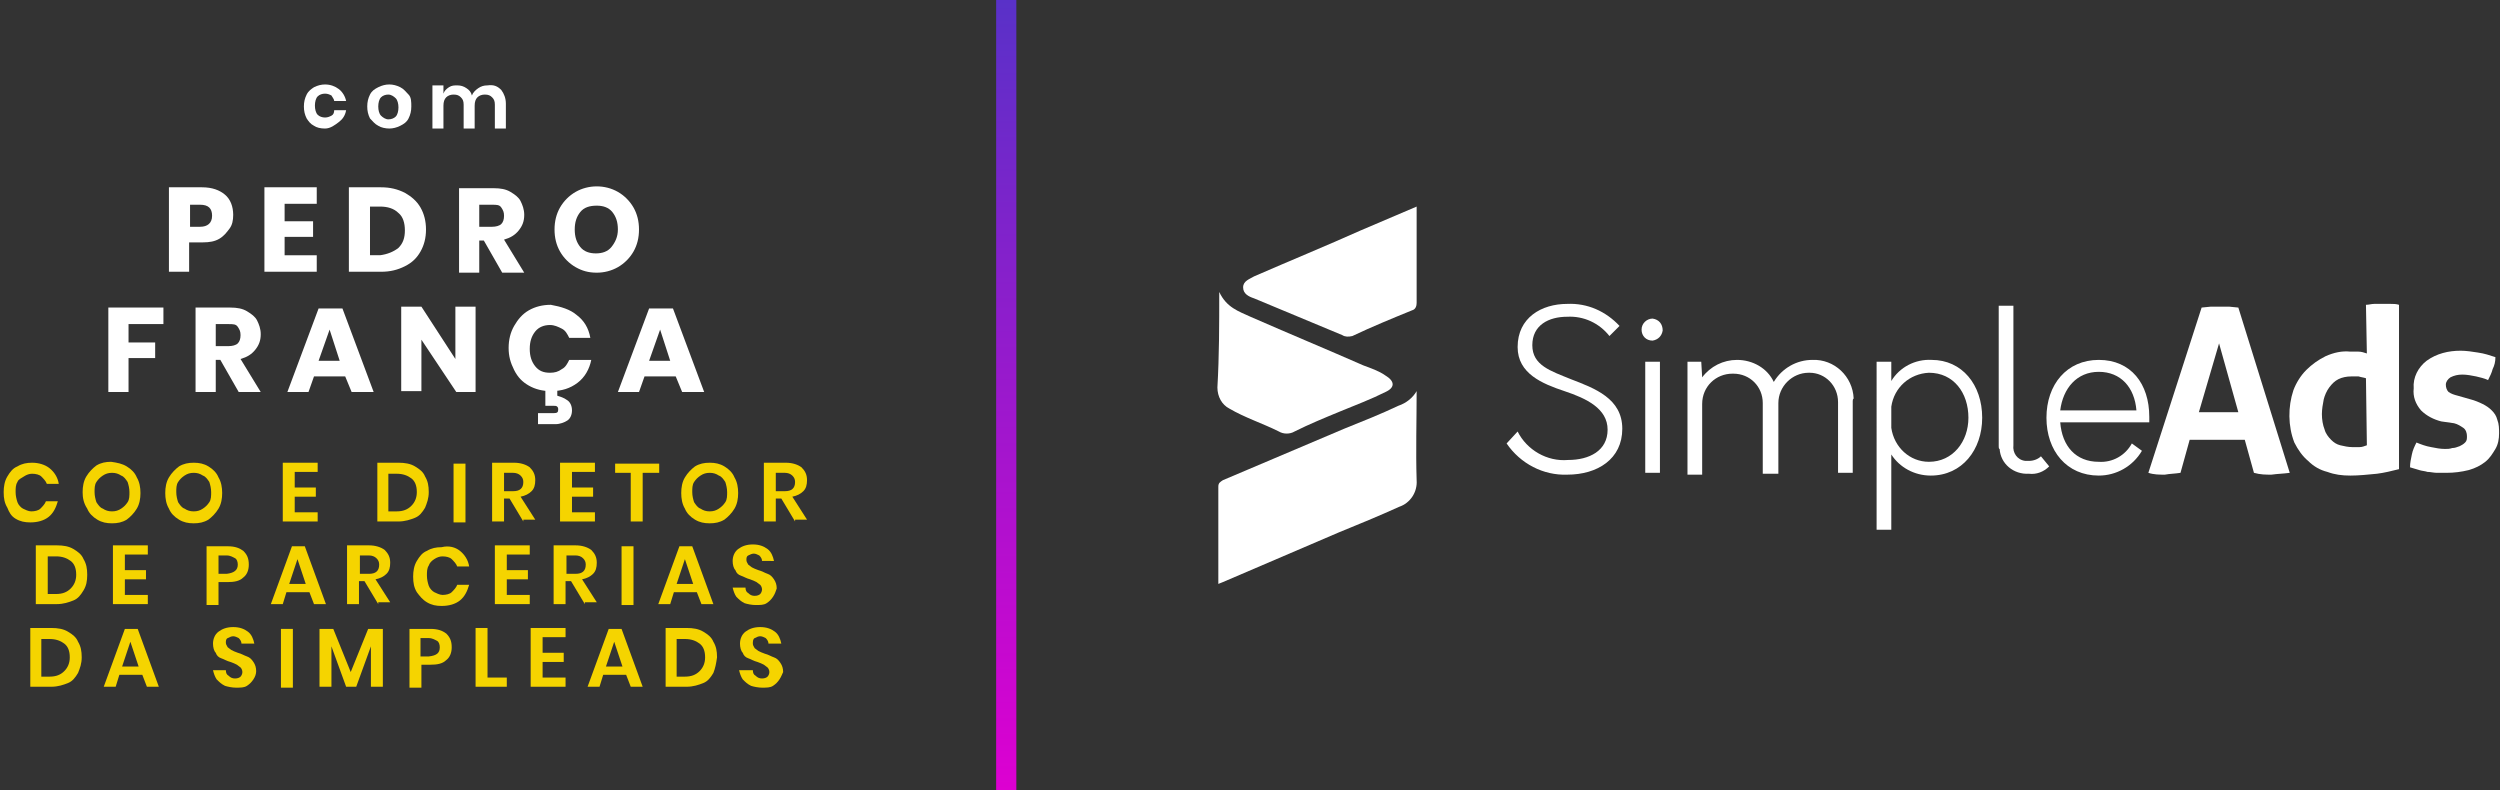 <?xml version="1.0" encoding="utf-8"?>
<!-- Generator: Adobe Illustrator 24.0.1, SVG Export Plug-In . SVG Version: 6.00 Build 0)  -->
<svg version="1.1" id="Camada_1" xmlns="http://www.w3.org/2000/svg" xmlns:xlink="http://www.w3.org/1999/xlink" x="0px" y="0px"
	 viewBox="0 0 272.3 86.1" style="enable-background:new 0 0 272.3 86.1;" xml:space="preserve">
<rect x="0" y="0" width="272.3" height="86.1" fill="#333333" stroke="none"/>
<style type="text/css">
	.st0{fill:url(#SVGID_1_);}
	.st1{enable-background:new    ;}
	.st2{fill:#FFFFFF;}
	.st3{fill:#F5D400;}
</style>
<title>Ativo 2</title>
<g id="Camada_2_1_">
	<g id="Layer_1">
		
			<linearGradient id="SVGID_1_" gradientUnits="userSpaceOnUse" x1="109.635" y1="1.93" x2="109.635" y2="88" gradientTransform="matrix(1 0 0 -1 0 88)">
			<stop  offset="0" style="stop-color:#DD00D1"/>
			<stop  offset="1" style="stop-color:#5931C8"/>
		</linearGradient>
		<rect x="108.5" class="st0" width="2.2" height="86.1"/>
		<g class="st1">
			<path class="st2" d="M20.6,26.4v3.2h-2.2v-9.2H22c1.1,0,1.9,0.3,2.5,0.8c0.6,0.5,0.9,1.3,0.9,2.2c0,0.6-0.1,1.1-0.4,1.5
				c-0.3,0.4-0.6,0.8-1.1,1.1c-0.5,0.3-1.1,0.4-1.8,0.4H20.6z M23.1,23.5c0-0.8-0.4-1.2-1.3-1.2h-1.1v2.4h1.1
				C22.6,24.7,23.1,24.3,23.1,23.5z"/>
			<path class="st2" d="M31,22.2v1.9h3.1v1.7H31v2h3.5v1.8h-5.7v-9.2h5.7v1.8H31z"/>
			<path class="st2" d="M45.8,27.4c-0.4,0.7-0.9,1.2-1.7,1.6s-1.6,0.6-2.6,0.6h-3.5v-9.2h3.5c1,0,1.8,0.2,2.6,0.6
				c0.7,0.4,1.3,0.9,1.7,1.6c0.4,0.7,0.6,1.5,0.6,2.4S46.2,26.7,45.8,27.4z M43.4,27c0.5-0.5,0.7-1.1,0.7-1.9s-0.2-1.5-0.7-1.9
				c-0.5-0.5-1.2-0.7-2-0.7h-1.1v5.3h1.1C42.2,27.7,42.9,27.4,43.4,27z"/>
			<path class="st2" d="M54.7,29.7l-2-3.5h-0.5v3.5H50v-9.2h3.8c0.7,0,1.3,0.1,1.8,0.4c0.5,0.3,0.9,0.6,1.1,1s0.4,0.9,0.4,1.5
				c0,0.7-0.2,1.2-0.6,1.7c-0.4,0.5-0.9,0.8-1.6,1l2.2,3.6H54.7z M52.2,24.7h1.4c0.4,0,0.8-0.1,1-0.3c0.2-0.2,0.3-0.5,0.3-0.9
				c0-0.4-0.1-0.6-0.3-0.9s-0.5-0.3-1-0.3h-1.4V24.7z"/>
			<path class="st2" d="M67.3,20.9c0.7,0.4,1.3,1,1.7,1.7c0.4,0.7,0.6,1.5,0.6,2.4s-0.2,1.7-0.6,2.4c-0.4,0.7-1,1.3-1.7,1.7
				c-0.7,0.4-1.5,0.6-2.3,0.6c-0.9,0-1.6-0.2-2.3-0.6c-0.7-0.4-1.3-1-1.7-1.7c-0.4-0.7-0.6-1.5-0.6-2.4s0.2-1.7,0.6-2.4
				s1-1.3,1.7-1.7c0.7-0.4,1.5-0.6,2.3-0.6C65.8,20.3,66.6,20.5,67.3,20.9z M63.2,23.1c-0.4,0.5-0.6,1.1-0.6,1.9
				c0,0.8,0.2,1.4,0.6,1.9c0.4,0.5,1,0.7,1.7,0.7c0.7,0,1.3-0.2,1.7-0.7c0.4-0.5,0.7-1.1,0.7-1.9s-0.2-1.4-0.6-1.9
				c-0.4-0.5-1-0.7-1.7-0.7C64.2,22.4,63.6,22.6,63.2,23.1z"/>
		</g>
		<g class="st1">
			<path class="st2" d="M17.8,33.5v1.8H14v2h2.9v1.7H14v3.7h-2.2v-9.2H17.8z"/>
			<path class="st2" d="M26,42.7l-2-3.5h-0.5v3.5h-2.2v-9.2h3.8c0.7,0,1.3,0.1,1.8,0.4c0.5,0.3,0.9,0.6,1.1,1s0.4,0.9,0.4,1.5
				c0,0.7-0.2,1.2-0.6,1.7c-0.4,0.5-0.9,0.8-1.6,1l2.2,3.6H26z M23.5,37.7h1.4c0.4,0,0.8-0.1,1-0.3c0.2-0.2,0.3-0.5,0.3-0.9
				c0-0.4-0.1-0.6-0.3-0.9s-0.5-0.3-1-0.3h-1.4V37.7z"/>
			<path class="st2" d="M37.6,41h-3.4l-0.6,1.7h-2.3l3.4-9.1h2.6l3.4,9.1h-2.4L37.6,41z M37,39.3l-1.1-3.4l-1.2,3.4H37z"/>
			<path class="st2" d="M51.9,42.7h-2.2L45.9,37v5.6h-2.2v-9.2h2.2l3.7,5.7v-5.7h2.2V42.7z"/>
			<path class="st2" d="M62.8,34.3c0.8,0.6,1.3,1.4,1.5,2.5H62c-0.2-0.4-0.4-0.8-0.8-1c-0.4-0.2-0.8-0.4-1.3-0.4
				c-0.6,0-1.2,0.2-1.6,0.7c-0.4,0.5-0.6,1.1-0.6,1.9c0,0.8,0.2,1.4,0.6,1.9c0.4,0.5,0.9,0.7,1.6,0.7c0.5,0,0.9-0.1,1.3-0.4
				c0.4-0.2,0.6-0.6,0.8-1h2.4c-0.2,1-0.7,1.9-1.5,2.5c-0.8,0.6-1.7,0.9-2.9,0.9c-0.9,0-1.7-0.2-2.4-0.6c-0.7-0.4-1.2-0.9-1.6-1.7
				s-0.6-1.5-0.6-2.4c0-0.9,0.2-1.7,0.6-2.4c0.4-0.7,0.9-1.3,1.6-1.7c0.7-0.4,1.5-0.6,2.4-0.6C61.1,33.4,62.1,33.7,62.8,34.3z
				 M61.8,43.6c0.3,0.2,0.5,0.6,0.5,1.1s-0.2,0.9-0.5,1.1s-0.8,0.4-1.3,0.4h-1.9V45h1.7c0.4,0,0.5-0.1,0.5-0.4c0-0.1,0-0.2-0.1-0.3
				s-0.2-0.1-0.4-0.1h-0.9v-1.7h1.3v0.6C61,43.2,61.4,43.3,61.8,43.6z"/>
			<path class="st2" d="M73.6,41h-3.4l-0.6,1.7h-2.3l3.4-9.1h2.6l3.4,9.1h-2.4L73.6,41z M73,39.3l-1.1-3.4l-1.2,3.4H73z"/>
		</g>
		<g class="st1">
			<path class="st2" d="M36.9,9.7c0.4,0.3,0.7,0.8,0.8,1.3h-1.3c0-0.2-0.2-0.4-0.3-0.6c-0.2-0.1-0.4-0.2-0.7-0.2
				c-0.3,0-0.6,0.1-0.8,0.3s-0.3,0.6-0.3,1s0.1,0.8,0.3,1s0.5,0.3,0.8,0.3c0.3,0,0.5-0.1,0.7-0.2c0.2-0.1,0.3-0.3,0.3-0.6h1.3
				c-0.1,0.6-0.4,1-0.8,1.3S36,14,35.4,14c-0.5,0-0.9-0.1-1.2-0.3c-0.4-0.2-0.6-0.5-0.8-0.8c-0.2-0.4-0.3-0.8-0.3-1.3
				s0.1-0.9,0.3-1.3c0.2-0.4,0.5-0.6,0.8-0.8c0.4-0.2,0.8-0.3,1.2-0.3C36,9.2,36.5,9.4,36.9,9.7z"/>
			<path class="st2" d="M43.6,9.5c0.4,0.2,0.6,0.5,0.9,0.8s0.3,0.8,0.3,1.3s-0.1,0.9-0.3,1.3c-0.2,0.4-0.5,0.6-0.9,0.8
				c-0.4,0.2-0.8,0.3-1.2,0.3s-0.9-0.1-1.2-0.3c-0.4-0.2-0.6-0.5-0.9-0.8c-0.2-0.4-0.3-0.8-0.3-1.3s0.1-0.9,0.3-1.3s0.5-0.6,0.9-0.8
				c0.4-0.2,0.8-0.3,1.2-0.3S43.2,9.3,43.6,9.5z M41.5,10.6c-0.2,0.2-0.3,0.6-0.3,1s0.1,0.8,0.3,1S42,13,42.3,13s0.6-0.1,0.8-0.3
				s0.3-0.6,0.3-1s-0.1-0.8-0.3-1s-0.5-0.4-0.8-0.4S41.7,10.4,41.5,10.6z"/>
			<path class="st2" d="M54.6,9.8c0.3,0.4,0.5,0.9,0.5,1.5V14h-1.2v-2.6c0-0.4-0.1-0.6-0.3-0.8c-0.2-0.2-0.4-0.3-0.8-0.3
				c-0.3,0-0.6,0.1-0.8,0.3c-0.2,0.2-0.3,0.5-0.3,0.9V14h-1.2v-2.6c0-0.4-0.1-0.6-0.3-0.8c-0.2-0.2-0.4-0.3-0.8-0.3
				c-0.3,0-0.6,0.1-0.8,0.3c-0.2,0.2-0.3,0.5-0.3,0.9V14h-1.2V9.3h1.2v0.9c0.1-0.3,0.3-0.5,0.6-0.7c0.3-0.2,0.6-0.2,0.9-0.2
				c0.4,0,0.7,0.1,1,0.3s0.5,0.4,0.6,0.8c0.1-0.3,0.4-0.6,0.7-0.8s0.6-0.3,1-0.3C53.8,9.2,54.2,9.4,54.6,9.8z"/>
		</g>
		<g class="st1">
			<path class="st3" d="M5.4,51c0.5,0.4,0.9,1,1,1.7H5.1c-0.1-0.3-0.4-0.6-0.6-0.8s-0.6-0.3-1-0.3c-0.3,0-0.6,0.1-0.9,0.3
				S2,52.2,1.9,52.5c-0.2,0.3-0.2,0.7-0.2,1.1c0,0.4,0.1,0.8,0.2,1.1C2,55,2.3,55.3,2.5,55.4s0.6,0.3,0.9,0.3c0.4,0,0.8-0.1,1-0.3
				s0.5-0.5,0.6-0.8h1.3c-0.2,0.7-0.5,1.3-1,1.7c-0.5,0.4-1.2,0.6-2,0.6c-0.6,0-1.1-0.1-1.6-0.4S1,55.8,0.8,55.3
				c-0.3-0.5-0.4-1-0.4-1.7c0-0.6,0.1-1.2,0.4-1.7c0.3-0.5,0.6-0.9,1.1-1.1c0.5-0.3,1-0.4,1.6-0.4C4.2,50.4,4.9,50.6,5.4,51z"/>
			<path class="st3" d="M13.8,50.8c0.5,0.3,0.9,0.7,1.1,1.2c0.3,0.5,0.4,1.1,0.4,1.7s-0.1,1.2-0.4,1.7s-0.7,0.9-1.1,1.2
				c-0.5,0.3-1,0.4-1.6,0.4c-0.6,0-1.1-0.1-1.6-0.4c-0.5-0.3-0.9-0.7-1.1-1.2C9.1,54.8,9,54.2,9,53.6s0.1-1.2,0.4-1.7
				c0.3-0.5,0.7-0.9,1.1-1.2c0.5-0.3,1-0.4,1.6-0.4C12.8,50.4,13.3,50.5,13.8,50.8z M11.2,51.8c-0.3,0.2-0.5,0.4-0.7,0.7
				c-0.2,0.3-0.2,0.7-0.2,1.1s0.1,0.8,0.2,1.1c0.2,0.3,0.4,0.6,0.7,0.7c0.3,0.2,0.6,0.3,1,0.3c0.4,0,0.7-0.1,1-0.3
				c0.3-0.2,0.5-0.4,0.7-0.7c0.2-0.3,0.2-0.7,0.2-1.1s-0.1-0.8-0.2-1.1c-0.2-0.3-0.4-0.6-0.7-0.7c-0.3-0.2-0.6-0.3-1-0.3
				C11.8,51.5,11.5,51.6,11.2,51.8z"/>
			<path class="st3" d="M22.7,50.8c0.5,0.3,0.9,0.7,1.1,1.2c0.3,0.5,0.4,1.1,0.4,1.7s-0.1,1.2-0.4,1.7s-0.7,0.9-1.1,1.2
				c-0.5,0.3-1,0.4-1.6,0.4c-0.6,0-1.1-0.1-1.6-0.4c-0.5-0.3-0.9-0.7-1.1-1.2c-0.3-0.5-0.4-1.1-0.4-1.7s0.1-1.2,0.4-1.7
				c0.3-0.5,0.7-0.9,1.1-1.2c0.5-0.3,1-0.4,1.6-0.4C21.7,50.4,22.2,50.5,22.7,50.8z M20.1,51.8c-0.3,0.2-0.5,0.4-0.7,0.7
				c-0.2,0.3-0.2,0.7-0.2,1.1s0.1,0.8,0.2,1.1c0.2,0.3,0.4,0.6,0.7,0.7c0.3,0.2,0.6,0.3,1,0.3c0.4,0,0.7-0.1,1-0.3
				c0.3-0.2,0.5-0.4,0.7-0.7c0.2-0.3,0.2-0.7,0.2-1.1s-0.1-0.8-0.2-1.1c-0.2-0.3-0.4-0.6-0.7-0.7c-0.3-0.2-0.6-0.3-1-0.3
				C20.7,51.5,20.4,51.6,20.1,51.8z"/>
			<path class="st3" d="M32.1,51.5v1.6h2.3v1h-2.3v1.7h2.5v1h-3.8v-6.4h3.8v1H32.1z"/>
			<path class="st3" d="M46.3,55.3c-0.3,0.5-0.6,0.9-1.1,1.1s-1.1,0.4-1.8,0.4h-2.3v-6.4h2.3c0.7,0,1.3,0.1,1.8,0.4
				c0.5,0.3,0.9,0.6,1.1,1.1c0.3,0.5,0.4,1,0.4,1.7C46.7,54.3,46.5,54.8,46.3,55.3z M44.8,55.1c0.4-0.4,0.6-0.9,0.6-1.5
				c0-0.7-0.2-1.2-0.6-1.5s-0.9-0.5-1.6-0.5h-0.9v4.1h0.9C43.9,55.7,44.4,55.5,44.8,55.1z"/>
			<path class="st3" d="M50.7,50.5v6.4h-1.3v-6.4H50.7z"/>
			<path class="st3" d="M57,56.8l-1.5-2.5h-0.6v2.5h-1.3v-6.4h2.4c0.7,0,1.3,0.2,1.7,0.5c0.4,0.4,0.6,0.8,0.6,1.4
				c0,0.5-0.1,0.9-0.4,1.2c-0.3,0.3-0.7,0.5-1.2,0.6l1.6,2.5H57z M54.9,53.5h1c0.7,0,1.1-0.3,1.1-1c0-0.3-0.1-0.5-0.3-0.7
				c-0.2-0.2-0.5-0.3-0.8-0.3h-1V53.5z"/>
			<path class="st3" d="M62.3,51.5v1.6h2.3v1h-2.3v1.7h2.5v1H61v-6.4h3.8v1H62.3z"/>
			<path class="st3" d="M71.8,50.5v1h-1.8v5.3h-1.3v-5.3h-1.7v-1H71.8z"/>
			<path class="st3" d="M78.9,50.8c0.5,0.3,0.9,0.7,1.1,1.2c0.3,0.5,0.4,1.1,0.4,1.7s-0.1,1.2-0.4,1.7s-0.7,0.9-1.1,1.2
				c-0.5,0.3-1,0.4-1.6,0.4c-0.6,0-1.1-0.1-1.6-0.4c-0.5-0.3-0.9-0.7-1.1-1.2c-0.3-0.5-0.4-1.1-0.4-1.7s0.1-1.2,0.4-1.7
				c0.3-0.5,0.7-0.9,1.1-1.2c0.5-0.3,1-0.4,1.6-0.4C77.9,50.4,78.4,50.5,78.9,50.8z M76.3,51.8c-0.3,0.2-0.5,0.4-0.7,0.7
				c-0.2,0.3-0.2,0.7-0.2,1.1s0.1,0.8,0.2,1.1c0.2,0.3,0.4,0.6,0.7,0.7c0.3,0.2,0.6,0.3,1,0.3c0.4,0,0.7-0.1,1-0.3
				c0.3-0.2,0.5-0.4,0.7-0.7c0.2-0.3,0.2-0.7,0.2-1.1s-0.1-0.8-0.2-1.1c-0.2-0.3-0.4-0.6-0.7-0.7c-0.3-0.2-0.6-0.3-1-0.3
				C76.9,51.5,76.6,51.6,76.3,51.8z"/>
			<path class="st3" d="M86.6,56.8l-1.5-2.5h-0.6v2.5h-1.3v-6.4h2.4c0.7,0,1.3,0.2,1.7,0.5c0.4,0.4,0.6,0.8,0.6,1.4
				c0,0.5-0.1,0.9-0.4,1.2c-0.3,0.3-0.7,0.5-1.2,0.6l1.6,2.5H86.6z M84.5,53.5h1c0.7,0,1.1-0.3,1.1-1c0-0.3-0.1-0.5-0.3-0.7
				c-0.2-0.2-0.5-0.3-0.8-0.3h-1V53.5z"/>
		</g>
		<g class="st1">
			<path class="st3" d="M9.1,64.3c-0.3,0.5-0.6,0.9-1.1,1.1s-1.1,0.4-1.8,0.4H3.9v-6.4h2.3c0.7,0,1.3,0.1,1.8,0.4
				c0.5,0.3,0.9,0.6,1.1,1.1c0.3,0.5,0.4,1,0.4,1.7C9.5,63.3,9.4,63.8,9.1,64.3z M7.7,64.1c0.4-0.4,0.6-0.9,0.6-1.5
				c0-0.7-0.2-1.2-0.6-1.5s-0.9-0.5-1.6-0.5H5.2v4.1h0.9C6.8,64.7,7.3,64.5,7.7,64.1z"/>
			<path class="st3" d="M13.6,60.5v1.6h2.3v1h-2.3v1.7h2.5v1h-3.8v-6.4h3.8v1H13.6z"/>
			<path class="st3" d="M23.8,63.5v2.4h-1.3v-6.4h2.3c0.8,0,1.3,0.2,1.7,0.5c0.4,0.4,0.6,0.8,0.6,1.5c0,0.6-0.2,1.1-0.6,1.4
				c-0.4,0.4-1,0.5-1.7,0.5H23.8z M25.9,61.5c0-0.3-0.1-0.6-0.3-0.7s-0.5-0.3-0.9-0.3h-0.9v2h0.9C25.5,62.4,25.9,62.1,25.9,61.5z"/>
			<path class="st3" d="M33.7,64.5h-2.5l-0.4,1.3h-1.3l2.3-6.3h1.4l2.3,6.3h-1.3L33.7,64.5z M33.3,63.6l-0.9-2.7l-0.9,2.7H33.3z"/>
			<path class="st3" d="M41.2,65.8l-1.5-2.5h-0.6v2.5h-1.3v-6.4h2.4c0.7,0,1.3,0.2,1.7,0.5c0.4,0.4,0.6,0.8,0.6,1.4
				c0,0.5-0.1,0.9-0.4,1.2c-0.3,0.3-0.7,0.5-1.2,0.6l1.6,2.5H41.2z M39.2,62.5h1c0.7,0,1.1-0.3,1.1-1c0-0.3-0.1-0.5-0.3-0.7
				c-0.2-0.2-0.5-0.3-0.8-0.3h-1V62.5z"/>
			<path class="st3" d="M50.1,60c0.5,0.4,0.9,1,1,1.7h-1.3c-0.1-0.3-0.4-0.6-0.6-0.8s-0.6-0.3-1-0.3c-0.3,0-0.6,0.1-0.9,0.3
				s-0.5,0.4-0.6,0.7c-0.2,0.3-0.2,0.7-0.2,1.1c0,0.4,0.1,0.8,0.2,1.1c0.1,0.3,0.4,0.6,0.6,0.7s0.6,0.3,0.9,0.3c0.4,0,0.8-0.1,1-0.3
				s0.5-0.5,0.6-0.8h1.3c-0.2,0.7-0.5,1.3-1,1.7c-0.5,0.4-1.2,0.6-2,0.6c-0.6,0-1.1-0.1-1.6-0.4s-0.8-0.7-1.1-1.1
				c-0.3-0.5-0.4-1-0.4-1.7c0-0.6,0.1-1.2,0.4-1.7c0.3-0.5,0.6-0.9,1.1-1.1c0.5-0.3,1-0.4,1.6-0.4C48.9,59.4,49.6,59.6,50.1,60z"/>
			<path class="st3" d="M55.2,60.5v1.6h2.3v1h-2.3v1.7h2.5v1h-3.8v-6.4h3.8v1H55.2z"/>
			<path class="st3" d="M63.7,65.8l-1.5-2.5h-0.6v2.5h-1.3v-6.4h2.4c0.7,0,1.3,0.2,1.7,0.5c0.4,0.4,0.6,0.8,0.6,1.4
				c0,0.5-0.1,0.9-0.4,1.2c-0.3,0.3-0.7,0.5-1.2,0.6l1.6,2.5H63.7z M61.7,62.5h1c0.7,0,1.1-0.3,1.1-1c0-0.3-0.1-0.5-0.3-0.7
				c-0.2-0.2-0.5-0.3-0.8-0.3h-1V62.5z"/>
			<path class="st3" d="M69,59.5v6.4h-1.3v-6.4H69z"/>
			<path class="st3" d="M75.9,64.5h-2.5l-0.4,1.3h-1.3l2.3-6.3h1.4l2.3,6.3h-1.3L75.9,64.5z M75.5,63.6l-0.9-2.7l-0.9,2.7H75.5z"/>
			<path class="st3" d="M84.2,65c-0.2,0.3-0.4,0.5-0.7,0.7c-0.3,0.2-0.7,0.2-1.2,0.2c-0.4,0-0.9-0.1-1.2-0.2
				c-0.4-0.2-0.6-0.4-0.9-0.7c-0.2-0.3-0.3-0.6-0.4-1h1.4c0,0.3,0.1,0.5,0.3,0.6c0.2,0.2,0.4,0.3,0.7,0.3c0.3,0,0.5-0.1,0.6-0.2
				c0.1-0.1,0.2-0.3,0.2-0.5c0-0.2-0.1-0.4-0.2-0.5c-0.1-0.1-0.3-0.2-0.4-0.3c-0.2-0.1-0.4-0.2-0.7-0.3c-0.4-0.1-0.7-0.3-1-0.4
				s-0.5-0.3-0.6-0.6c-0.2-0.2-0.3-0.6-0.3-1c0-0.5,0.2-1,0.6-1.3c0.4-0.3,0.9-0.5,1.6-0.5c0.7,0,1.2,0.2,1.6,0.5
				c0.4,0.3,0.6,0.8,0.7,1.3H83c0-0.2-0.1-0.4-0.3-0.6c-0.2-0.1-0.4-0.2-0.6-0.2c-0.2,0-0.4,0.1-0.6,0.2s-0.2,0.3-0.2,0.5
				c0,0.2,0.1,0.3,0.2,0.5c0.1,0.1,0.3,0.2,0.4,0.3c0.2,0.1,0.4,0.2,0.7,0.3c0.4,0.1,0.7,0.3,1,0.4c0.3,0.1,0.5,0.3,0.7,0.6
				c0.2,0.3,0.3,0.6,0.3,1C84.5,64.4,84.4,64.7,84.2,65z"/>
		</g>
		<g class="st1">
			<path class="st3" d="M8.5,73.3c-0.3,0.5-0.6,0.9-1.1,1.1s-1.1,0.4-1.8,0.4H3.3v-6.4h2.3c0.7,0,1.3,0.1,1.8,0.4
				c0.5,0.3,0.9,0.6,1.1,1.1c0.3,0.5,0.4,1,0.4,1.7C8.9,72.3,8.7,72.8,8.5,73.3z M7,73.1c0.4-0.4,0.6-0.9,0.6-1.5
				c0-0.7-0.2-1.2-0.6-1.5s-0.9-0.5-1.6-0.5H4.5v4.1h0.9C6.1,73.7,6.6,73.5,7,73.1z"/>
			<path class="st3" d="M15.5,73.5h-2.5l-0.4,1.3h-1.3l2.3-6.3h1.4l2.3,6.3h-1.3L15.5,73.5z M15.1,72.6l-0.9-2.7l-0.9,2.7H15.1z"/>
			<path class="st3" d="M27.6,74c-0.2,0.3-0.4,0.5-0.7,0.7c-0.3,0.2-0.7,0.2-1.2,0.2c-0.4,0-0.9-0.1-1.2-0.2
				c-0.4-0.2-0.6-0.4-0.9-0.7c-0.2-0.3-0.3-0.6-0.4-1h1.4c0,0.3,0.1,0.5,0.3,0.6c0.2,0.2,0.4,0.3,0.7,0.3c0.3,0,0.5-0.1,0.6-0.2
				c0.1-0.1,0.2-0.3,0.2-0.5c0-0.2-0.1-0.4-0.2-0.5c-0.1-0.1-0.3-0.2-0.4-0.3c-0.2-0.1-0.4-0.2-0.7-0.3c-0.4-0.1-0.7-0.3-1-0.4
				s-0.5-0.3-0.6-0.6c-0.2-0.2-0.3-0.6-0.3-1c0-0.5,0.2-1,0.6-1.3c0.4-0.3,0.9-0.5,1.6-0.5c0.7,0,1.2,0.2,1.6,0.5
				c0.4,0.3,0.6,0.8,0.7,1.3h-1.4c0-0.2-0.1-0.4-0.3-0.6c-0.2-0.1-0.4-0.2-0.6-0.2c-0.2,0-0.4,0.1-0.6,0.2s-0.2,0.3-0.2,0.5
				c0,0.2,0.1,0.3,0.2,0.5c0.1,0.1,0.3,0.2,0.4,0.3c0.2,0.1,0.4,0.2,0.7,0.3c0.4,0.1,0.7,0.3,1,0.4c0.3,0.1,0.5,0.3,0.7,0.6
				c0.2,0.3,0.3,0.6,0.3,1C27.9,73.4,27.8,73.7,27.6,74z"/>
			<path class="st3" d="M31.9,68.5v6.4h-1.3v-6.4H31.9z"/>
			<path class="st3" d="M41.7,68.5v6.3h-1.3v-4.4l-1.6,4.4h-1.1l-1.6-4.4v4.4h-1.3v-6.3h1.5l1.9,4.7l1.9-4.7H41.7z"/>
			<path class="st3" d="M45.9,72.5v2.4h-1.3v-6.4h2.3c0.8,0,1.3,0.2,1.7,0.5c0.4,0.4,0.6,0.8,0.6,1.5c0,0.6-0.2,1.1-0.6,1.4
				c-0.4,0.4-1,0.5-1.7,0.5H45.9z M47.9,70.5c0-0.3-0.1-0.6-0.3-0.7s-0.5-0.3-0.9-0.3h-0.9v2h0.9C47.6,71.4,47.9,71.1,47.9,70.5z"/>
			<path class="st3" d="M53.1,73.8h2.1v1h-3.4v-6.4h1.3V73.8z"/>
			<path class="st3" d="M59.1,69.5v1.6h2.3v1h-2.3v1.7h2.5v1h-3.8v-6.4h3.8v1H59.1z"/>
			<path class="st3" d="M68.2,73.5h-2.5l-0.4,1.3h-1.3l2.3-6.3h1.4l2.3,6.3h-1.3L68.2,73.5z M67.8,72.6l-0.9-2.7L66,72.6H67.8z"/>
			<path class="st3" d="M77.7,73.3c-0.3,0.5-0.6,0.9-1.1,1.1s-1.1,0.4-1.8,0.4h-2.3v-6.4h2.3c0.7,0,1.3,0.1,1.8,0.4
				c0.5,0.3,0.9,0.6,1.1,1.1c0.3,0.5,0.4,1,0.4,1.7C78,72.3,77.9,72.8,77.7,73.3z M76.2,73.1c0.4-0.4,0.6-0.9,0.6-1.5
				c0-0.7-0.2-1.2-0.6-1.5s-0.9-0.5-1.6-0.5h-0.9v4.1h0.9C75.3,73.7,75.8,73.5,76.2,73.1z"/>
			<path class="st3" d="M84.9,74c-0.2,0.3-0.4,0.5-0.7,0.7c-0.3,0.2-0.7,0.2-1.2,0.2c-0.4,0-0.9-0.1-1.2-0.2
				c-0.4-0.2-0.6-0.4-0.9-0.7c-0.2-0.3-0.3-0.6-0.4-1H82c0,0.3,0.1,0.5,0.3,0.6c0.2,0.2,0.4,0.3,0.7,0.3c0.3,0,0.5-0.1,0.6-0.2
				c0.1-0.1,0.2-0.3,0.2-0.5c0-0.2-0.1-0.4-0.2-0.5c-0.1-0.1-0.3-0.2-0.4-0.3c-0.2-0.1-0.4-0.2-0.7-0.3c-0.4-0.1-0.7-0.3-1-0.4
				s-0.5-0.3-0.6-0.6c-0.2-0.2-0.3-0.6-0.3-1c0-0.5,0.2-1,0.6-1.3c0.4-0.3,0.9-0.5,1.6-0.5c0.7,0,1.2,0.2,1.6,0.5
				c0.4,0.3,0.6,0.8,0.7,1.3h-1.4c0-0.2-0.1-0.4-0.3-0.6c-0.2-0.1-0.4-0.2-0.6-0.2c-0.2,0-0.4,0.1-0.6,0.2S82,69.9,82,70.1
				c0,0.2,0.1,0.3,0.2,0.5c0.1,0.1,0.3,0.2,0.4,0.3c0.2,0.1,0.4,0.2,0.7,0.3c0.4,0.1,0.7,0.3,1,0.4c0.3,0.1,0.5,0.3,0.7,0.6
				c0.2,0.3,0.3,0.6,0.3,1C85.2,73.4,85.1,73.7,84.9,74z"/>
		</g>
		<path class="st2" d="M154.3,42.6c0,3.3-0.1,6.5,0,9.7c0.1,1.3-0.7,2.5-1.9,2.9c-2.2,1-4.4,1.9-6.6,2.8l-12.6,5.4l-0.5,0.2
			c0-3.6,0-7.1,0-10.6c0-0.4,0.2-0.5,0.5-0.7l13.2-5.6c2-0.8,4-1.6,5.9-2.5C153.2,43.9,153.9,43.3,154.3,42.6"/>
		<path class="st2" d="M132.8,31.8c0.8,1.7,2.1,2.1,3.4,2.7c4.1,1.8,8.2,3.5,12.3,5.3c0.8,0.3,1.7,0.6,2.4,1.1c1,0.6,1.1,1.3,0,1.8
			c-1.6,0.8-3.2,1.4-4.9,2.1s-3.4,1.4-5,2.2c-0.5,0.3-1.2,0.3-1.7,0c-1.8-0.9-3.7-1.5-5.4-2.5c-0.8-0.4-1.3-1.3-1.3-2.3
			C132.8,38.7,132.8,35.4,132.8,31.8"/>
		<path class="st2" d="M154.3,22.5c0,3.6,0,7,0,10.5c0,0.3-0.1,0.7-0.5,0.8c-2.2,0.9-4.4,1.8-6.5,2.8c-0.4,0.1-0.8,0.1-1.1-0.1
			l-9.6-4c-0.6-0.2-1.2-0.5-1.2-1.2s0.7-0.9,1.2-1.2c3.9-1.7,7.8-3.3,11.6-5L154.3,22.5"/>
		<path class="st2" d="M164.1,48.3l1.2-1.3c1,2,3.2,3.3,5.5,3.1c2.3,0,4.3-1,4.3-3.3s-2.3-3.4-4.7-4.2s-5.1-1.9-5.1-4.8
			c0-3.2,2.6-4.7,5.4-4.7c2.2-0.1,4.2,0.8,5.7,2.4l-1.1,1.1c-1.1-1.4-2.8-2.2-4.6-2.1c-2,0-3.8,0.9-3.8,3.1s2,2.8,4.2,3.7
			c2.6,1,5.6,2.1,5.6,5.4s-2.7,5-6,5C168.1,51.8,165.6,50.5,164.1,48.3z"/>
		<path class="st2" d="M178.8,35.9c0-0.7,0.6-1.2,1.2-1.2c0.7,0.1,1.1,0.6,1.1,1.3c-0.1,0.6-0.5,1-1.1,1.1
			C179.3,37.1,178.8,36.6,178.8,35.9C178.8,35.9,178.8,35.9,178.8,35.9z M179.2,39.4h1.6v12.1h-1.6V39.4z"/>
		<path class="st2" d="M201.8,43.7v7.8h-1.6v-7.7c0-1.8-1.4-3.2-3.1-3.2c0,0,0,0-0.1,0c-1.8,0-3.3,1.5-3.3,3.3c0,0,0,0,0,0.1v7.6
			H192v-7.7c0-1.8-1.4-3.2-3.2-3.2c0,0-0.1,0-0.1,0c-1.8,0-3.3,1.4-3.3,3.3c0,0,0,0,0,0.1v7.6h-1.6V39.4h1.5l0.1,1.7
			c0.9-1.2,2.3-1.9,3.8-1.9c1.7,0,3.3,0.9,4,2.4c0.9-1.5,2.5-2.4,4.2-2.4c2.4-0.1,4.4,1.8,4.5,4.2C201.8,43.5,201.8,43.6,201.8,43.7
			z"/>
		<path class="st2" d="M215.9,45.5c0,3.5-2.2,6.3-5.6,6.3c-1.8,0-3.4-0.9-4.3-2.3v8.2h-1.6V39.4h1.6v2.1c0.9-1.5,2.6-2.4,4.4-2.3
			C213.7,39.2,215.9,41.9,215.9,45.5z M214.4,45.5c0-2.7-1.6-4.9-4.3-4.9c-2.1,0.1-3.8,1.6-4.1,3.7v2.3c0.3,2.1,2,3.7,4.1,3.7
			C212.7,50.3,214.4,48.1,214.4,45.5L214.4,45.5z"/>
		<path class="st2" d="M217.7,48.6V33.3h1.6v15.2c-0.1,0.8,0.4,1.6,1.3,1.7c0.1,0,0.3,0,0.4,0c0.5,0,1-0.2,1.3-0.5l0.9,1.1
			c-0.6,0.6-1.4,0.9-2.2,0.8c-1.7,0.1-3.1-1.1-3.2-2.7C217.7,48.9,217.7,48.7,217.7,48.6z"/>
		<path class="st2" d="M234.1,46h-9.7c0.2,2.6,1.7,4.3,4.2,4.3c1.5,0.1,2.9-0.7,3.6-2l1.1,0.8c-1,1.7-2.8,2.7-4.7,2.7
			c-3.5,0-5.7-2.7-5.7-6.3s2.2-6.3,5.7-6.3s5.5,2.6,5.5,6.2C234.1,45.5,234.1,45.8,234.1,46z M224.4,44.7h8.3
			c-0.2-2.5-1.7-4.2-4.1-4.2S224.7,42.3,224.4,44.7L224.4,44.7z"/>
		<path class="st2" d="M239.8,33.5l1-0.1c0.3,0,0.7,0,1,0s0.7,0,1,0l1,0.1l5.6,18c-0.7,0.1-1.3,0.1-2,0.2c-0.6,0-1.2,0-1.9-0.2
			l-1-3.6h-6l-1,3.6c-0.6,0.1-1.2,0.1-1.7,0.2c-0.6,0-1.2,0-1.8-0.2L239.8,33.5z M243.8,44.9l-2.1-7.5l-2.2,7.5H243.8z"/>
		<path class="st2" d="M257.7,33.2c0.3,0,0.6-0.1,0.9-0.1h0.9h0.9c0.3,0,0.6,0,0.9,0.1v17.9c-0.8,0.2-1.6,0.4-2.4,0.5
			c-1,0.1-2,0.2-2.9,0.2c-0.9,0-1.7-0.1-2.5-0.4c-0.8-0.2-1.5-0.6-2.1-1.2c-0.6-0.5-1.1-1.2-1.5-2c-0.7-1.8-0.7-3.9-0.1-5.7
			c0.3-0.8,0.8-1.6,1.4-2.2c0.6-0.6,1.3-1.1,2.1-1.5c0.9-0.4,1.8-0.6,2.7-0.5c0.3,0,0.6,0,0.9,0c0.3,0,0.6,0.1,0.9,0.2L257.7,33.2z
			 M257.7,41.2c-0.3-0.1-0.5-0.1-0.8-0.2c-0.2,0-0.5,0-0.8,0c-0.5,0-1,0.1-1.4,0.3c-0.4,0.2-0.7,0.5-1,0.9c-0.3,0.4-0.5,0.9-0.6,1.3
			c-0.1,0.5-0.2,1.1-0.2,1.6c0,0.6,0.1,1.2,0.3,1.7c0.1,0.4,0.4,0.8,0.7,1.1c0.3,0.3,0.6,0.5,1,0.6c0.4,0.1,0.9,0.2,1.3,0.2
			c0.3,0,0.5,0,0.8,0c0.3,0,0.5-0.1,0.8-0.2L257.7,41.2z"/>
		<path class="st2" d="M265.9,45.9c-0.8-0.2-1.6-0.6-2.2-1.2c-0.6-0.7-0.9-1.5-0.8-2.4c-0.1-1.2,0.5-2.3,1.4-3
			c1.1-0.8,2.4-1.1,3.7-1.1c0.6,0,1.3,0.1,1.9,0.2c0.7,0.1,1.3,0.3,1.9,0.5c0,0.5-0.1,0.9-0.3,1.3c-0.1,0.4-0.3,0.8-0.5,1.2
			c-0.4-0.2-0.9-0.3-1.3-0.4c-0.5-0.1-1-0.2-1.5-0.2c-0.5,0-0.9,0.1-1.3,0.3c-0.3,0.2-0.5,0.5-0.5,0.8c0,0.3,0.1,0.6,0.3,0.8
			c0.3,0.2,0.6,0.3,1,0.4l1.4,0.4c0.4,0.1,0.9,0.3,1.3,0.5c0.4,0.2,0.7,0.4,1,0.7c0.3,0.3,0.5,0.6,0.6,1c0.2,0.5,0.2,1,0.2,1.5
			c0,0.6-0.1,1.2-0.4,1.7c-0.3,0.5-0.6,1-1.1,1.4c-0.5,0.4-1.1,0.7-1.8,0.9c-0.8,0.2-1.6,0.3-2.4,0.3c-0.4,0-0.8,0-1.1,0
			c-0.3,0-0.7-0.1-1-0.1c-0.3-0.1-0.6-0.1-0.9-0.2c-0.3-0.1-0.7-0.2-1-0.3c0-0.5,0.1-0.9,0.2-1.4c0.1-0.5,0.3-0.9,0.5-1.3
			c0.5,0.2,1,0.4,1.6,0.5c0.5,0.1,1,0.2,1.5,0.2c0.3,0,0.5,0,0.8-0.1c0.3,0,0.5-0.1,0.8-0.2c0.2-0.1,0.4-0.2,0.6-0.4
			c0.2-0.2,0.2-0.4,0.2-0.7c0-0.3-0.1-0.7-0.4-0.9c-0.3-0.2-0.6-0.4-1-0.5L265.9,45.9z"/>
	</g>
</g>
</svg>
